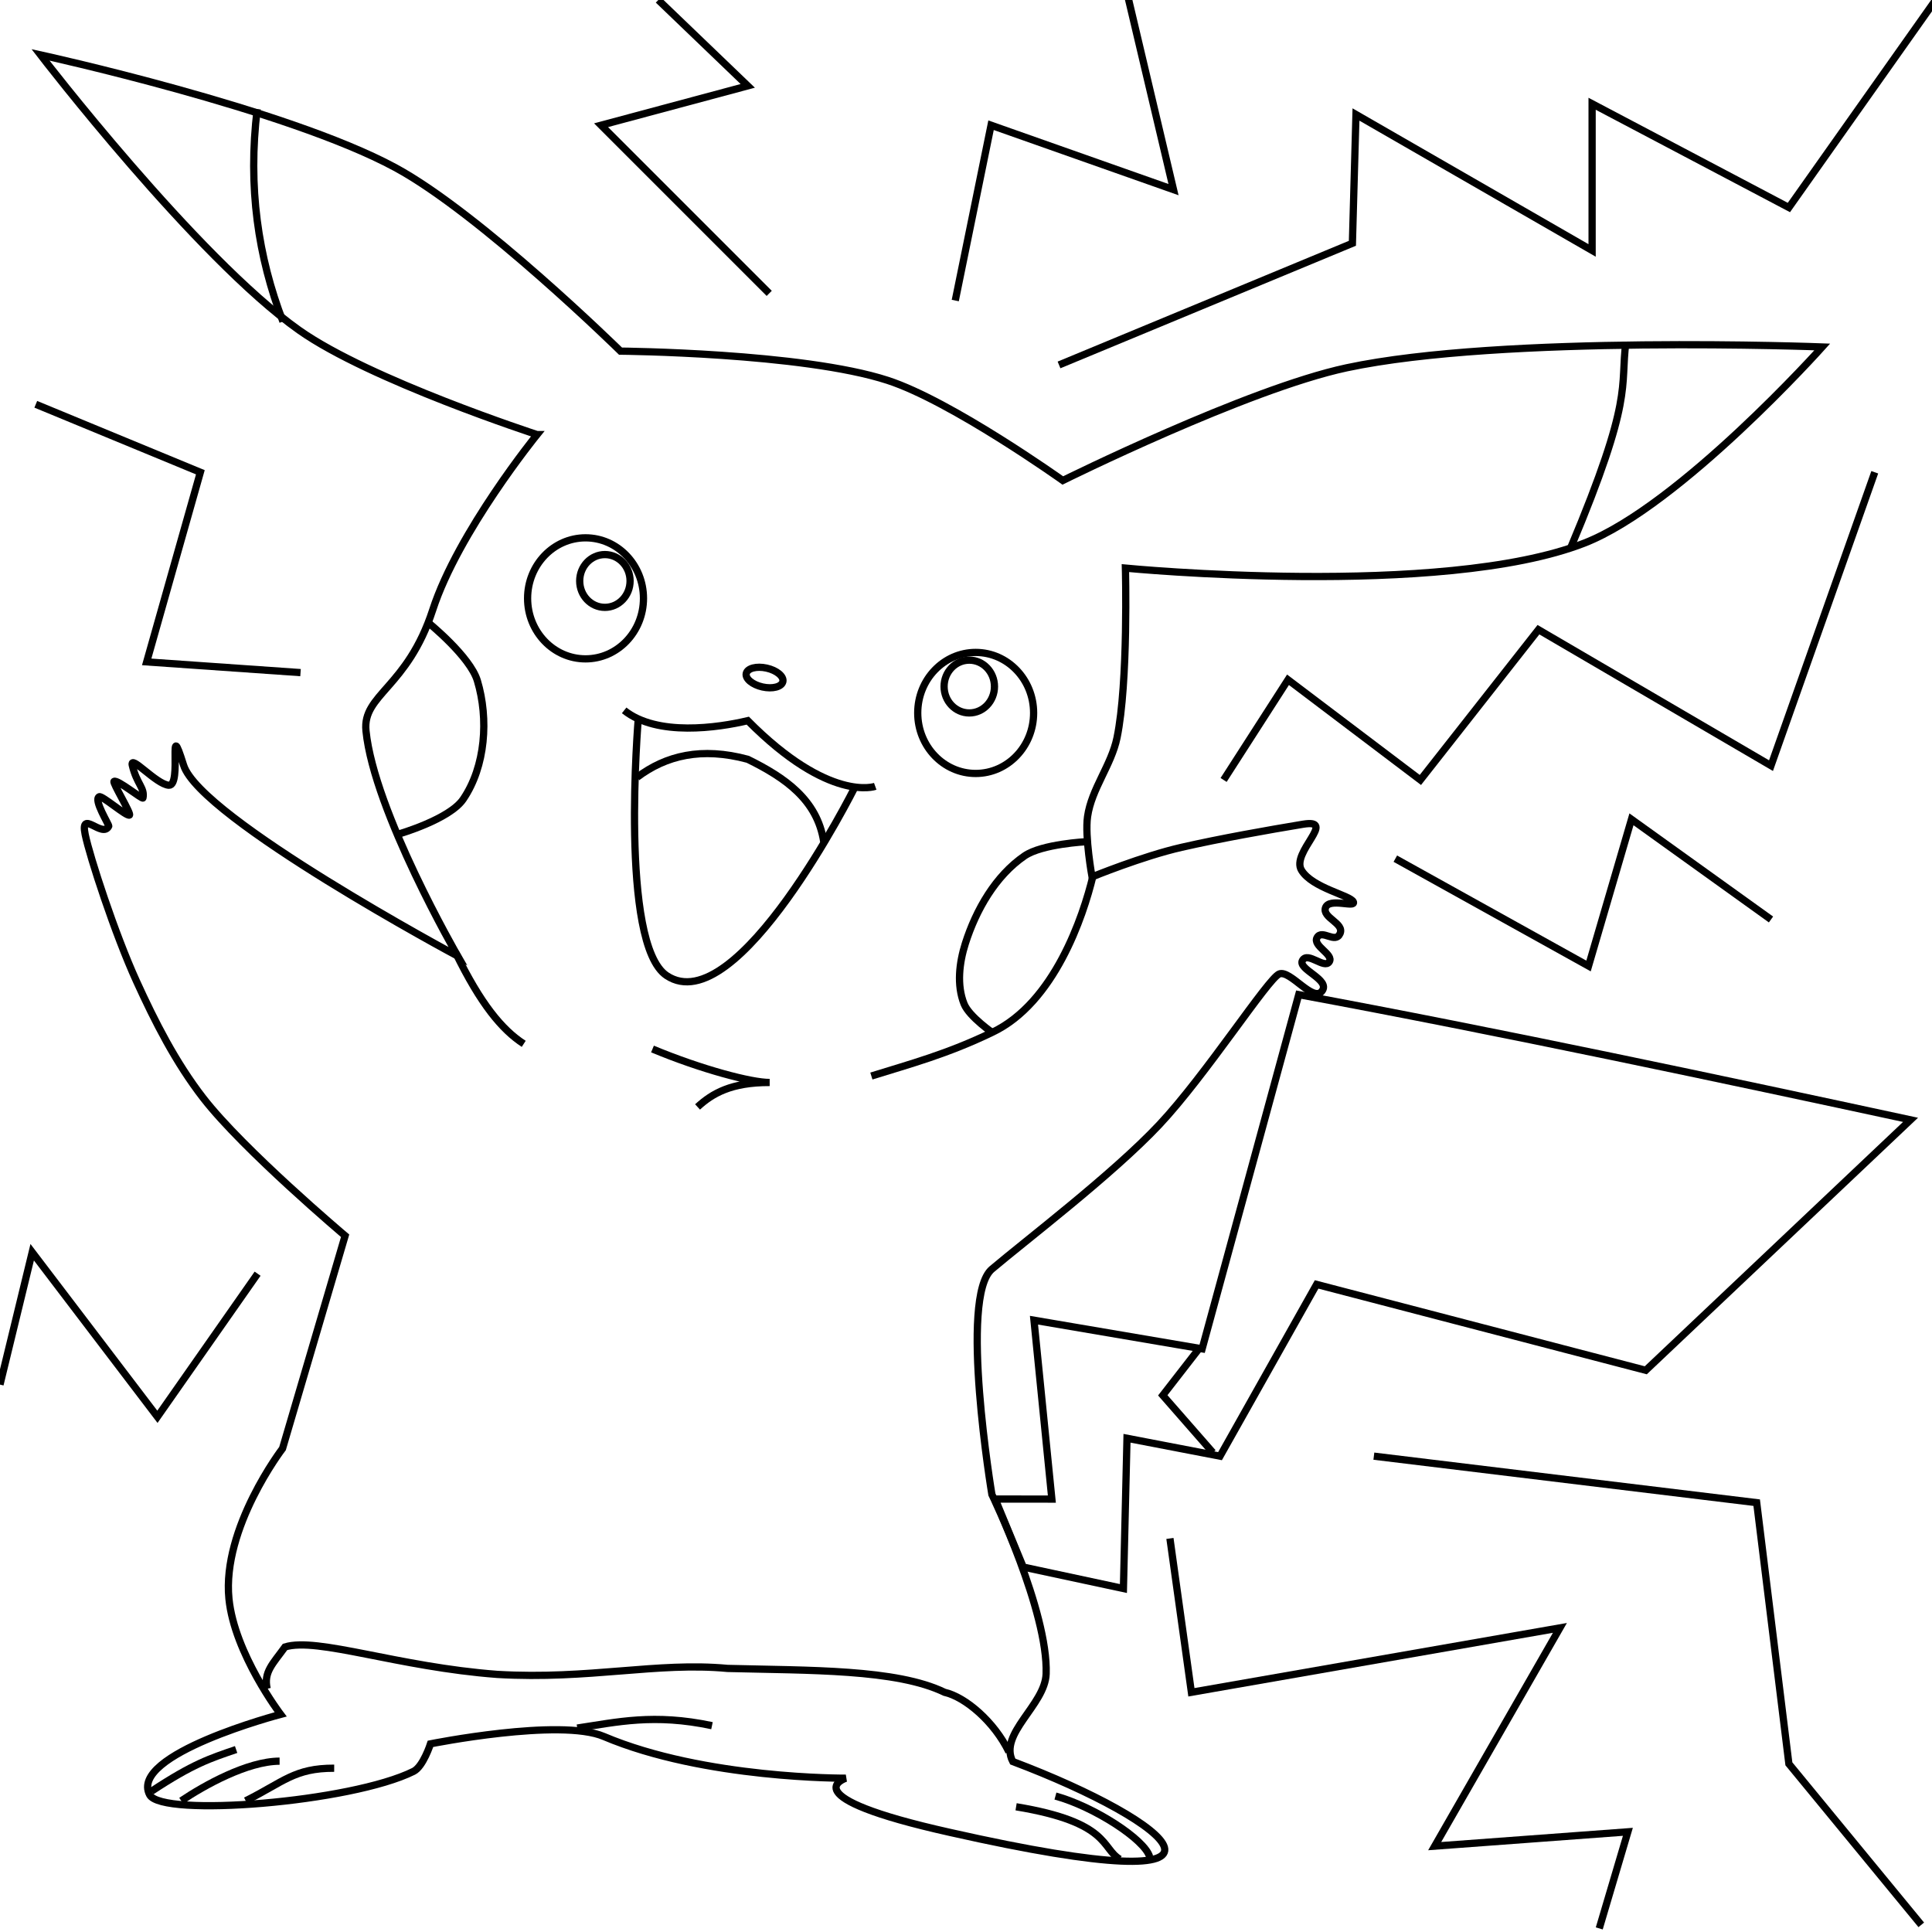 <?xml version="1.0" encoding="UTF-8" standalone="no"?>
<!-- Created with Inkscape (http://www.inkscape.org/) -->

<svg
   xmlns:dc="http://purl.org/dc/elements/1.1/"
   xmlns:cc="http://creativecommons.org/ns#"
   xmlns:rdf="http://www.w3.org/1999/02/22-rdf-syntax-ns#"
   xmlns:svg="http://www.w3.org/2000/svg"
   xmlns="http://www.w3.org/2000/svg"
   xmlns:sodipodi="http://sodipodi.sourceforge.net/DTD/sodipodi-0.dtd"
   xmlns:inkscape="http://www.inkscape.org/namespaces/inkscape"
   width="800"
   height="800"
   id="svg2"
   version="1.1"
   inkscape:version="0.48.4 r9939"
   sodipodi:docname="pika.svg">
  <defs
     id="defs4" />
  <sodipodi:namedview
     id="base"
     pagecolor="#ffffff"
     bordercolor="#666666"
     borderopacity="1.0"
     inkscape:pageopacity="0.0"
     inkscape:pageshadow="2"
     inkscape:zoom="1.6240088"
     inkscape:cx="429.13885"
     inkscape:cy="269.26393"
     inkscape:document-units="px"
     inkscape:current-layer="layer1"
     showgrid="false"
     inkscape:window-width="1366"
     inkscape:window-height="718"
     inkscape:window-x="0"
     inkscape:window-y="0"
     inkscape:window-maximized="1" />
  <g
     inkscape:label="Layer 1"
     inkscape:groupmode="layer"
     id="layer1"
     transform="translate(0,-252.362)">
    <path
       style="fill:none;stroke:#000000;stroke-width:3;stroke-linecap:butt;stroke-linejoin:miter;stroke-opacity:1"
       d="m 496.912,810.265 -15.431,19.875 20.741,23.704"
       id="path2995"
       inkscape:connector-curvature="0"
       sodipodi:nodetypes="ccc" />
    <path
       style="fill:none;stroke:#000000;stroke-width:3;stroke-linecap:butt;stroke-linejoin:miter;stroke-opacity:1"
       d="m 423.704,901.251 41.481,8.889 1.481,-62.222 38.519,7.407 40,-71.111 136.296,35.556 109.63,-103.704 C 715.199,699.698 620.337,679.477 537.778,664.214 l -40,146.667 -69.63,-11.852 7.407,74.074 -23.472,-0.018 z"
       id="path3818"
       inkscape:connector-curvature="0"
       sodipodi:nodetypes="ccccccccccccc" />
    <path
       style="fill:none;stroke:#000000;stroke-width:3;stroke-linecap:butt;stroke-linejoin:miter;stroke-opacity:1"
       d="m 110.629,951.64 c -1.563,-6.92 2.411,-10.391 7.393,-17.311 13.467,-4.128 46.728,8.291 87.904,11.367 38.1,2.224 66.147,-5.21 95.322,-2.478 33.765,0.87 69.929,0.213 89.863,9.885 8.646,1.96 20.635,12.22 26.656,24.682"
       id="path3041"
       inkscape:connector-curvature="0"
       sodipodi:nodetypes="cccccc" />
    <path
       style="fill:none;stroke:#000000;stroke-width:3;stroke-linecap:butt;stroke-linejoin:miter;stroke-opacity:1"
       d="m 239.022,967.914 c 16.47,-2.458 31.765,-6.089 55.796,-0.985"
       id="path3039"
       inkscape:connector-curvature="0"
       sodipodi:nodetypes="cc" />
    <path
       style="fill:none;stroke:#000000;stroke-width:3;stroke-linecap:butt;stroke-linejoin:miter;stroke-opacity:1"
       d="m 437.037,996.066 c 15.951,4.351 37.011,17.979 39.015,25.178"
       id="path3037"
       inkscape:connector-curvature="0"
       sodipodi:nodetypes="cc" />
    <path
       style="fill:none;stroke:#000000;stroke-width:3;stroke-linecap:butt;stroke-linejoin:miter;stroke-opacity:1"
       d="m 420.741,1000.51 c 39.004,6.42 35.3,17.273 42.959,21.722"
       id="path3035"
       inkscape:connector-curvature="0"
       sodipodi:nodetypes="cc" />
    <path
       style="fill:none;stroke:#000000;stroke-width:3;stroke-linecap:butt;stroke-linejoin:miter;stroke-opacity:1"
       d="m 138.383,984.543 c -16.455,-0.07 -21.026,5.721 -36.646,13.497"
       id="path3033"
       inkscape:connector-curvature="0"
       sodipodi:nodetypes="cc" />
    <path
       style="fill:none;stroke:#000000;stroke-width:3;stroke-linecap:butt;stroke-linejoin:miter;stroke-opacity:1"
       d="m 115.776,981.621 c -13.344,0.044 -31.195,10.024 -40.724,16.427"
       id="path3031"
       inkscape:connector-curvature="0"
       sodipodi:nodetypes="cc" />
    <path
       style="fill:none;stroke:#000000;stroke-width:3;stroke-linecap:butt;stroke-linejoin:miter;stroke-opacity:1"
       d="m 97.77,976.799 c -10.775,3.693 -17.689,5.832 -35.048,17.282"
       id="path3029"
       inkscape:connector-curvature="0"
       sodipodi:nodetypes="cc" />
    <path
       style="fill:none;stroke:#000000;stroke-width:3;stroke-linecap:butt;stroke-linejoin:miter;stroke-opacity:1"
       d="m 673.252,394.025 c -2.478,18.968 3.457,22.511 -22.926,85.306"
       id="path3027" />
    <path
       style="fill:none;stroke:#000000;stroke-width:3;stroke-linecap:butt;stroke-linejoin:miter;stroke-opacity:1"
       d="m 106.501,297.523 c -3.947,32.324 0.402,61.331 10.663,87.972"
       id="path3025" />
    <path
       style="fill:none;stroke:#000000;stroke-width:3;stroke-linecap:butt;stroke-linejoin:miter;stroke-opacity:1"
       d="m 270.182,686.731 c 20.34,8.465 40.948,13.911 48.518,13.862 -15.943,-0.046 -23.767,4.546 -29.857,10.13"
       id="path3023" />
    <path
       style="fill:none;stroke:#000000;stroke-width:3;stroke-linecap:butt;stroke-linejoin:miter;stroke-opacity:1"
       d="m 188.608,646.744 c 10.427,21.392 19.243,32 28.258,37.854"
       id="path3021" />
    <path
       style="fill:none;stroke:#000000;stroke-width:3;stroke-linecap:butt;stroke-linejoin:miter;stroke-opacity:1"
       d="m 452.523,615.288 c -3.987,16.494 -15.927,52.318 -41.587,64.513 -18.707,9.045 -34.116,13.141 -50.117,18.128"
       id="path3019" />
    <path
       style="fill:none;stroke:#000000;stroke-width:3;stroke-linecap:butt;stroke-linejoin:miter;stroke-opacity:1"
       d="m 449.858,600.892 c 0,0 -18.372,0.918 -25.592,5.865 -12.037,8.246 -20.102,22.351 -24.525,36.255 -2.533,7.962 -3.648,17.306 -0.533,25.059 2.155,5.364 12.263,12.263 12.263,12.263"
       id="path3017" />
    <path
       style="fill:none;stroke:#000000;stroke-width:3;stroke-linecap:butt;stroke-linejoin:miter;stroke-opacity:1"
       d="m 177.412,510.255 c 0,0 17.256,13.965 20.26,23.992 4.727,15.774 3.397,35.436 -5.865,49.051 -5.68,8.35 -26.658,14.395 -26.658,14.395"
       id="path3015" />
    <path
       style="fill:none;stroke:#000000;stroke-width:3;stroke-linecap:butt;stroke-linejoin:miter;stroke-opacity:1"
       d="m 263.784,574.234 c 12.004,-9.048 26.748,-12.616 45.852,-7.464 15.366,7.578 28.743,16.703 31.457,34.122"
       id="path3013" />
    <path
       style="fill:none;stroke:#000000;stroke-width:3;stroke-linecap:butt;stroke-linejoin:miter;stroke-opacity:1"
       d="m 264.317,549.709 c 0,0 -7.927,93.544 11.73,106.632 29.166,19.421 77.842,-77.842 77.842,-77.842 l 0,0"
       id="path3011" />
    <path
       style="fill:none;stroke:#000000;stroke-width:3;stroke-linecap:butt;stroke-linejoin:miter;stroke-opacity:1"
       d="m 258.453,546.51 c 13.719,10.943 38.949,7.157 51.184,4.265 33.769,34.064 52.783,27.191 52.783,27.191"
       id="path3009" />
    <path
       style="fill:none;stroke:#000000;stroke-width:3;stroke-linecap:butt;stroke-linejoin:miter;stroke-opacity:1"
       d="m 324.164,534.607 c -0.481,2.155 -4.265,3.145 -8.45,2.21 -4.185,-0.935 -7.188,-3.44 -6.707,-5.595 0.481,-2.155 4.265,-3.145 8.45,-2.21 4.185,0.935 7.188,3.44 6.707,5.595 z"
       id="path3007" />
    <path
       style="fill:none;stroke:#000000;stroke-width:3;stroke-linecap:butt;stroke-linejoin:miter;stroke-opacity:1"
       d="m 260.904,492.927 c 0,6.036 -4.67,10.93 -10.431,10.93 -5.761,0 -10.431,-4.893 -10.431,-10.93 0,-6.036 4.67,-10.93 10.431,-10.93 5.761,0 10.431,4.893 10.431,10.93 z"
       id="path3005" />
    <path
       style="fill:none;stroke:#000000;stroke-width:3;stroke-linecap:butt;stroke-linejoin:miter;stroke-opacity:1"
       d="m 411.789,536.646 c 0,6.036 -4.67,10.93 -10.431,10.93 -5.761,0 -10.431,-4.893 -10.431,-10.93 0,-6.036 4.67,-10.93 10.431,-10.93 5.761,0 10.431,4.893 10.431,10.93 z"
       id="path3003" />
    <path
       style="fill:none;stroke:#000000;stroke-width:3;stroke-linecap:butt;stroke-linejoin:miter;stroke-opacity:1"
       d="m 427.998,547.576 c 0,13.839 -10.742,25.059 -23.992,25.059 -13.251,0 -23.992,-11.219 -23.992,-25.059 0,-13.839 10.742,-25.059 23.992,-25.059 13.251,0 23.992,11.219 23.992,25.059 z"
       id="path3001" />
    <path
       style="fill:none;stroke:#000000;stroke-width:3;stroke-linecap:butt;stroke-linejoin:miter;stroke-opacity:1"
       d="m 266.45,500.125 c 0,13.839 -10.742,25.059 -23.992,25.059 -13.251,0 -23.992,-11.219 -23.992,-25.059 0,-13.839 10.742,-25.059 23.992,-25.059 13.251,0 23.992,11.219 23.992,25.059 z"
       id="path2999" />
    <path
       style="fill:none;stroke:#000000;stroke-width:3;stroke-linecap:butt;stroke-linejoin:miter;stroke-opacity:1"
       d="m 222.385,432.314 c 0,0 -69.207,-22.514 -98.487,-43.196 C 81.3,359.028 16.772,275.081 16.772,275.081 c 0,0 101.682,22.222 146.866,46.652 35.291,19.08 93.303,76.025 93.303,76.025 0,0 75.315,0.64 110.582,12.095 26.498,8.606 72.569,41.468 72.569,41.468 0,0 76.288,-37.83 117.493,-46.652 64.265,-13.758 196.974,-8.639 196.974,-8.639 0,0 -58.847,65.742 -98.487,81.208 -59.108,23.063 -190.062,10.367 -190.062,10.367 0,0 1.262,47.281 -3.475,70.239 -2.349,11.382 -10.562,21.155 -12.203,32.661 -1.178,8.259 1.856,24.96 1.856,24.96 0,0 20.892,-8.558 37.031,-12.238 16.139,-3.68 35.806,-7.164 50.279,-9.562 14.473,-2.398 -5.07,11.662 -0.573,19.056 4.498,7.393 20.252,10.364 21.455,13.062 1.203,2.698 -10.017,-1.841 -11.509,2.415 -1.492,4.256 7.943,6.4 6.003,10.74 -1.94,4.34 -7.399,-1.908 -9.477,1.604 -2.078,3.512 7.064,6.971 5.017,10.083 -2.046,3.113 -8.866,-4.361 -11.073,-0.6 -2.206,3.762 11.784,7.943 8.06,12.743 -3.725,4.8 -13.106,-8.862 -17.673,-7.115 -4.567,1.747 -30.38,41.883 -49.701,62.442 -19.321,20.559 -55.638,48.197 -69.307,59.786 -13.67,11.589 -1e-5,93.303 -1e-5,93.303 0,0 23.372,48.44 22.462,74.297 -0.455,12.935 -19.796,24.803 -13.823,36.285 66.06,24.921 110.026,60.013 -25.918,29.373 -66.805,-14.906 -43.196,-22.462 -43.196,-22.462 0,0 -58.484,0.436 -100.215,-17.278 -18.134,-7.698 -71.779,3.051 -71.779,3.051 0,0 -3.019,9.405 -7.01,11.394 -25.766,12.84 -104.351,19.117 -109.269,9.725 -8.792,-16.792 54.225,-33.323 54.225,-33.323 0,0 -19.121,-25.165 -21.396,-47.866 -2.943,-29.379 22.185,-62.202 22.185,-62.202 l 25.918,-88.12 c 0,0 -42.021,-35.456 -58.747,-57.019 -11.384,-14.676 -19.941,-31.479 -27.645,-48.38 -8.903,-19.53 -19.359,-51.527 -21.248,-60.783 -2.2,-10.777 7.165,1.838 9.758,-3.411 0.246,-0.499 -6.451,-10.963 -3.935,-12.188 1.194,-0.582 11.315,8.241 12.513,7.595 0.889,-0.479 -7.109,-13.468 -6.375,-13.951 1.383,-0.911 11.825,7.646 11.977,6.853 0.807,-4.207 -2.56,-5.706 -4.405,-13.434 -1.2,-5.026 9.867,7.845 15.12,8.175 5.654,0.355 -0.769,-30.283 6.092,-8.34 6.861,21.943 113.547,79.117 113.547,79.117 0,0 -34.656,-59.888 -38.012,-93.303 -1.517,-15.1 17.12,-17.765 27.645,-50.107 10.525,-32.343 43.196,-72.569 43.196,-72.569 z"
       id="path3808" />
    <path
       style="fill:none;stroke:#000000;stroke-width:3;stroke-linecap:butt;stroke-linejoin:miter;stroke-opacity:1"
       d="m 506.667,575.325 26.667,-41.481 54.815,41.481 48.889,-62.222 96.296,56.296 42.963,-121.481 0,0"
       id="path3821" />
    <path
       style="fill:none;stroke:#000000;stroke-width:3;stroke-linecap:butt;stroke-linejoin:miter;stroke-opacity:1"
       d="M 124.444,530.881 60.741,526.436 82.963,447.918 14.815,419.77"
       id="path3823" />
    <path
       style="fill:none;stroke:#000000;stroke-width:3;stroke-linecap:butt;stroke-linejoin:miter;stroke-opacity:1"
       d="m 577.778,607.918 80,44.444 17.778,-60.741 57.778,41.481"
       id="path3825" />
    <path
       style="fill:none;stroke:#000000;stroke-width:3;stroke-linecap:butt;stroke-linejoin:miter;stroke-opacity:1"
       d="m 568.889,855.325 158.519,19.259 13.333,108.148 54.815,66.667"
       id="path3827"
       inkscape:connector-curvature="0"
       sodipodi:nodetypes="cccc" />
    <path
       style="fill:none;stroke:#000000;stroke-width:3;stroke-linecap:butt;stroke-linejoin:miter;stroke-opacity:1"
       d="m 484.444,889.399 8.889,63.704 152.593,-26.667 -51.852,90.37 80,-5.926 -11.852,40"
       id="path3829"
       inkscape:connector-curvature="0"
       sodipodi:nodetypes="cccccc" />
    <path
       style="fill:none;stroke:#000000;stroke-width:3;stroke-linecap:butt;stroke-linejoin:miter;stroke-opacity:1"
       d="M 106.667,779.77 65.185,839.029 13.333,770.881 0,825.696"
       id="path3831" />
    <path
       style="fill:none;stroke:#000000;stroke-width:3;stroke-linecap:butt;stroke-linejoin:miter;stroke-opacity:1"
       d="m 318.519,373.844 -69.63,-69.63 60.741,-16.296 -37.037,-35.556"
       id="path3833" />
    <path
       style="fill:none;stroke:#000000;stroke-width:3;stroke-linecap:butt;stroke-linejoin:miter;stroke-opacity:1"
       d="m 395.556,376.807 14.815,-72.593 75.556,26.667 -19.259,-81.481"
       id="path3835" />
    <path
       style="fill:none;stroke:#000000;stroke-width:3;stroke-linecap:butt;stroke-linejoin:miter;stroke-opacity:1"
       d="M 438.519,403.473 560,353.103 l 1.481,-53.333 97.778,56.296 0,-60.741 81.481,42.963 60.741,-85.926"
       id="path3837" />
  </g>
</svg>
